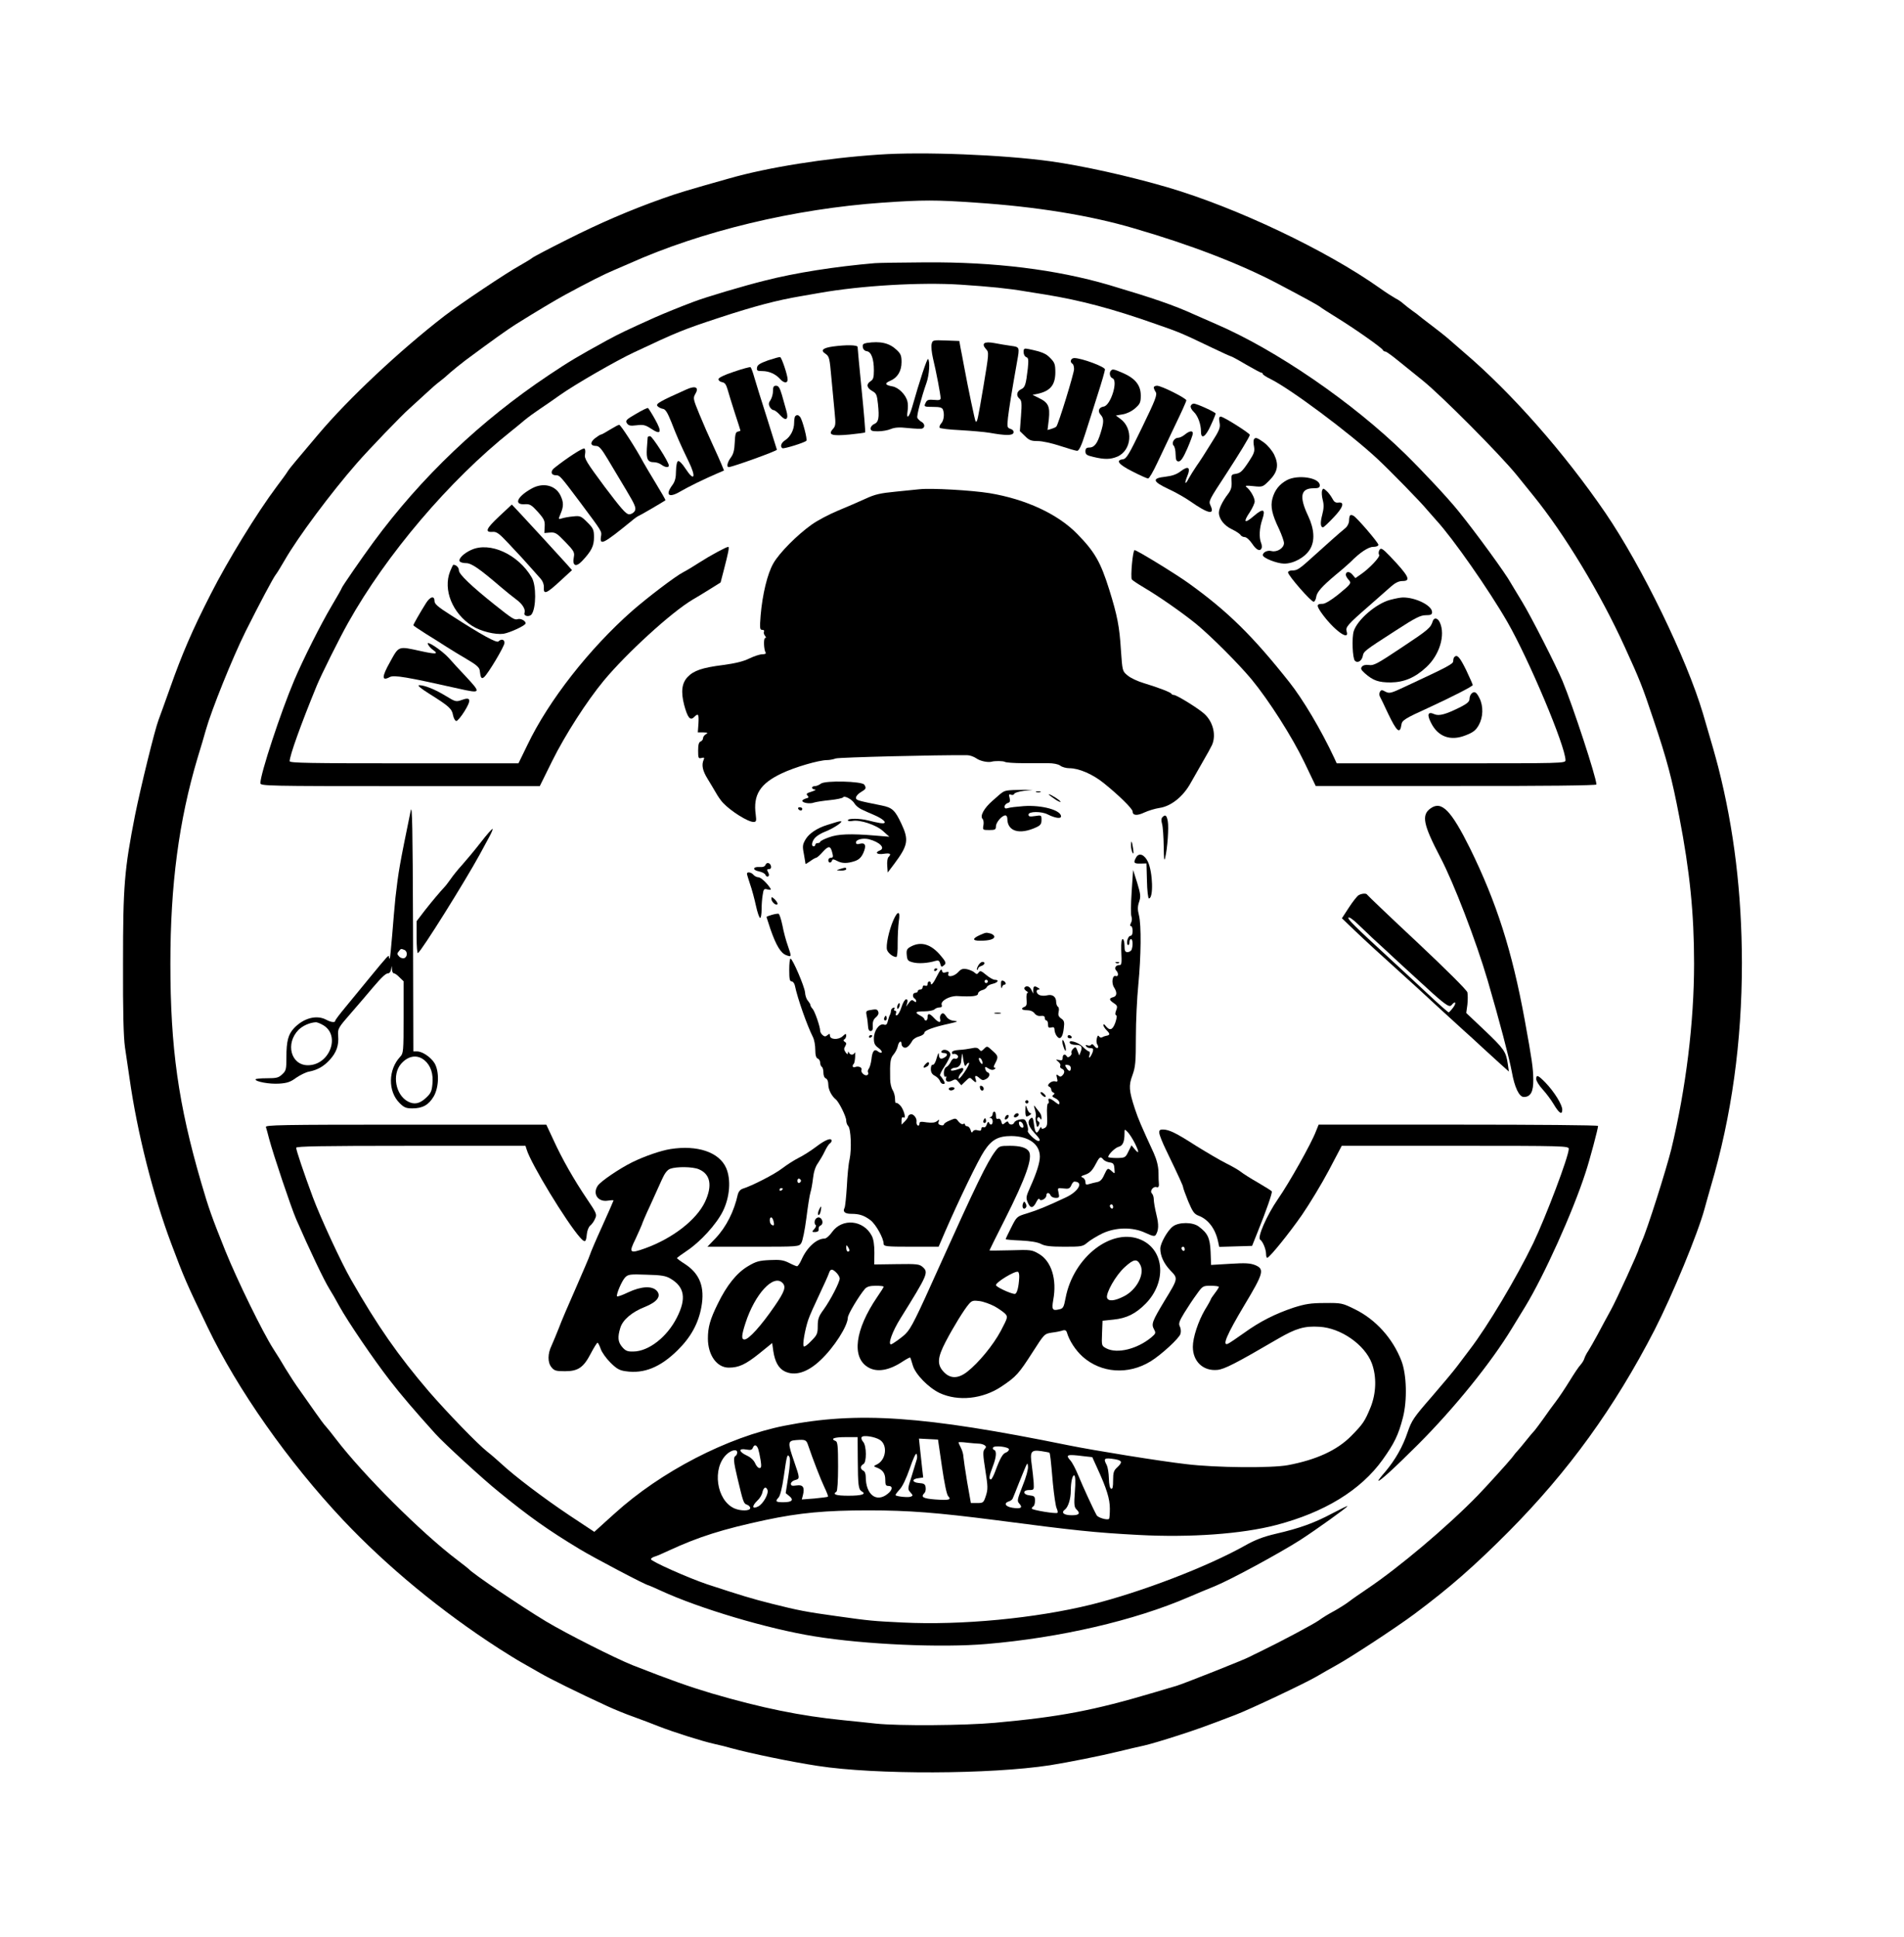 <?xml version="1.0" standalone="no"?>
<!DOCTYPE svg PUBLIC "-//W3C//DTD SVG 20010904//EN"
 "http://www.w3.org/TR/2001/REC-SVG-20010904/DTD/svg10.dtd">
<svg version="1.0" xmlns="http://www.w3.org/2000/svg"
 width="1170pt" height="1190pt" viewBox="0 0 1170 1190"
 preserveAspectRatio="xMidYMid meet">

<g transform="translate(0,1190) scale(0.1,-0.1)"
fill="#000000" stroke="none">
<path d="M5400 10950 c-327 -22 -680 -78 -918 -146 -259 -73 -316 -90 -414
-125 -194 -69 -381 -149 -583 -251 -110 -55 -207 -106 -215 -113 -8 -7 -42
-27 -75 -46 -84 -46 -366 -235 -465 -311 -275 -213 -589 -507 -776 -729 -49
-58 -109 -129 -134 -159 -25 -29 -49 -60 -54 -69 -5 -9 -35 -50 -66 -91 -122
-163 -301 -455 -405 -660 -114 -223 -177 -370 -251 -580 -30 -85 -62 -172 -70
-194 -23 -60 -110 -415 -144 -584 -66 -336 -74 -434 -74 -907 -1 -304 3 -456
12 -520 7 -49 20 -135 28 -190 47 -333 145 -720 256 -1015 78 -208 94 -246
224 -515 184 -384 497 -828 832 -1184 272 -288 606 -563 958 -790 50 -32 113
-71 140 -86 27 -15 78 -44 114 -65 60 -35 230 -119 410 -202 41 -19 116 -50
165 -67 50 -18 118 -44 153 -58 95 -37 269 -92 342 -108 36 -8 81 -19 100 -25
120 -33 371 -85 535 -110 356 -55 1061 -52 1427 4 112 18 305 56 428 86 47 12
114 27 150 35 36 8 126 35 200 59 122 39 180 60 360 129 90 34 430 195 500
236 36 21 90 52 121 69 83 45 370 233 480 315 216 161 367 293 580 507 368
371 650 761 896 1238 110 215 267 594 308 747 7 28 25 88 38 135 128 433 191
888 191 1375 -1 427 -48 819 -145 1200 -20 76 -32 120 -94 330 -101 340 -375
904 -600 1234 -252 368 -575 736 -870 987 -44 38 -89 77 -100 87 -11 10 -53
43 -95 75 -41 31 -77 59 -80 62 -3 3 -21 17 -40 30 -19 14 -44 33 -55 43 -11
10 -33 26 -50 34 -16 9 -59 36 -95 62 -330 234 -883 496 -1305 620 -240 70
-525 133 -720 160 -291 40 -784 60 -1055 41z m595 -295 c374 -25 701 -78 970
-157 349 -101 657 -220 885 -340 176 -93 245 -131 260 -142 8 -7 58 -39 110
-71 110 -68 273 -183 278 -196 2 -5 9 -9 15 -9 6 0 42 -26 81 -58 39 -32 107
-87 151 -122 114 -92 475 -455 576 -580 47 -58 93 -115 101 -125 191 -235 413
-602 562 -930 92 -201 109 -244 175 -442 85 -252 115 -366 160 -601 65 -336
91 -596 91 -902 0 -361 -50 -768 -140 -1141 -32 -128 -147 -492 -181 -566 -10
-24 -19 -45 -19 -47 0 -13 -136 -311 -172 -376 -23 -41 -59 -109 -81 -150 -22
-41 -48 -86 -57 -100 -10 -14 -20 -34 -24 -46 -3 -11 -14 -29 -24 -40 -10 -10
-40 -55 -67 -99 -27 -44 -65 -101 -85 -127 -19 -25 -53 -71 -74 -102 -22 -31
-47 -64 -55 -74 -9 -9 -33 -38 -54 -64 -21 -26 -43 -53 -50 -60 -7 -7 -23 -26
-35 -43 -22 -28 -155 -175 -212 -234 -188 -193 -486 -444 -680 -574 -41 -28
-91 -62 -110 -77 -19 -15 -61 -41 -93 -59 -32 -17 -73 -42 -90 -55 -29 -22
-240 -134 -362 -193 -27 -13 -58 -28 -67 -33 -28 -16 -410 -167 -448 -178 -19
-6 -80 -23 -135 -40 -376 -112 -584 -151 -980 -187 -186 -17 -593 -20 -733 -5
-53 6 -144 15 -202 21 -259 26 -497 74 -808 165 -137 41 -248 80 -483 172
-110 44 -407 194 -534 270 -156 94 -450 293 -475 322 -3 3 -34 28 -70 55 -223
169 -580 526 -747 745 -23 30 -50 64 -60 75 -11 11 -40 51 -66 88 -26 37 -69
98 -95 135 -27 37 -65 96 -87 132 -21 36 -54 90 -74 120 -67 104 -223 424
-296 604 -85 212 -102 260 -149 421 -140 480 -189 827 -189 1345 0 483 52 877
167 1263 19 61 42 139 51 172 34 121 163 442 244 605 84 168 170 330 186 350
7 8 31 48 55 89 81 141 283 412 442 594 73 84 280 299 323 336 16 14 58 53 93
85 35 33 77 70 94 82 16 12 46 37 66 56 21 18 62 51 92 74 174 129 250 183
309 221 128 80 247 151 306 183 142 77 244 128 295 149 30 13 73 31 95 41 445
200 1016 337 1560 375 246 17 326 17 570 0z"/>
<path d="M5375 10283 c-244 -21 -487 -59 -675 -107 -129 -32 -365 -102 -440
-131 -75 -28 -178 -70 -235 -95 -178 -80 -217 -99 -295 -141 -182 -100 -229
-128 -355 -212 -420 -280 -786 -628 -1081 -1029 -70 -95 -194 -275 -194 -281
0 -3 -27 -51 -61 -108 -67 -113 -175 -327 -231 -459 -83 -196 -208 -575 -208
-632 0 -17 48 -18 859 -18 l858 0 76 154 c81 163 213 368 318 495 141 169 412
417 544 496 19 11 66 39 104 63 l69 43 20 77 c27 104 35 142 27 142 -12 0
-112 -54 -177 -96 -37 -24 -82 -51 -100 -60 -47 -24 -219 -155 -313 -237 -263
-232 -513 -550 -644 -824 l-55 -113 -703 0 c-575 0 -703 2 -703 13 0 34 68
224 166 463 27 66 140 293 193 387 235 420 623 876 1001 1177 24 19 62 50 84
69 23 19 66 50 96 70 30 20 84 57 120 83 90 64 346 212 460 265 261 123 301
139 520 211 219 72 358 108 500 132 30 5 82 14 115 20 253 45 621 67 868 51
181 -12 292 -23 397 -41 30 -5 87 -14 125 -20 214 -35 412 -87 675 -180 150
-52 159 -56 347 -146 62 -30 116 -54 119 -54 3 0 44 -22 91 -50 47 -27 89 -50
94 -50 5 0 9 -4 9 -8 0 -4 21 -18 46 -30 122 -60 485 -330 659 -492 77 -72
266 -265 305 -313 14 -16 40 -46 58 -66 101 -110 321 -425 434 -621 133 -231
358 -766 358 -851 0 -19 -18 -19 -703 -19 l-703 0 -15 33 c-80 171 -192 360
-277 467 -225 284 -378 434 -617 606 -79 57 -319 204 -333 204 -11 0 -26 -165
-17 -180 3 -5 36 -27 73 -49 95 -56 238 -156 323 -225 93 -77 256 -240 339
-339 108 -131 250 -354 325 -510 l70 -146 863 0 c541 -1 862 3 862 9 0 42
-144 481 -208 635 -40 96 -194 398 -247 485 -32 52 -63 105 -70 116 -29 55
-213 308 -324 445 -62 77 -212 238 -327 351 -324 317 -794 639 -1164 798 -41
18 -100 44 -130 57 -127 58 -256 102 -525 182 -325 95 -702 142 -1130 139
-148 -1 -288 -3 -310 -5z"/>
<path d="M5725 9787 c-4 -14 0 -53 8 -88 20 -82 47 -225 47 -245 0 -12 -9 -14
-40 -11 -32 3 -43 0 -50 -14 -15 -28 -13 -29 44 -29 40 0 55 -4 60 -16 11 -28
6 -67 -10 -85 -9 -10 -13 -22 -10 -27 3 -5 61 -12 128 -15 68 -4 148 -11 178
-16 101 -18 144 -18 148 1 2 10 -5 19 -19 23 -20 7 -21 11 -15 69 6 53 23 159
56 345 16 88 16 89 -37 96 -27 4 -72 11 -102 17 -63 12 -83 -2 -52 -37 19 -20
18 -25 -16 -230 -35 -206 -38 -223 -48 -214 -4 5 -45 198 -71 339 -8 41 -17
93 -22 115 l-7 40 -82 3 c-80 3 -83 2 -88 -21z"/>
<path d="M5327 9793 c-22 -4 -28 -9 -25 -26 2 -14 11 -23 25 -25 27 -4 43 -47
43 -118 0 -43 -4 -56 -20 -66 -28 -18 -25 -40 9 -60 26 -14 30 -23 36 -80 9
-85 4 -111 -22 -123 -13 -5 -23 -18 -23 -27 0 -15 9 -18 45 -18 25 0 61 6 79
14 25 10 52 12 106 6 41 -4 79 -6 87 -3 19 7 16 31 -6 42 -10 6 -21 17 -24 24
-5 13 24 123 57 217 16 46 22 131 9 144 -6 6 -52 -133 -98 -296 -18 -63 -37
-79 -28 -24 3 19 3 46 -1 60 -10 41 -54 85 -92 92 -46 8 -50 19 -14 34 45 19
70 60 70 115 0 40 -5 52 -31 76 -45 42 -99 54 -182 42z"/>
<path d="M5118 9771 c-63 -9 -78 -24 -45 -45 23 -16 25 -25 36 -149 7 -73 16
-168 20 -212 7 -72 6 -82 -11 -101 -32 -36 -7 -44 101 -34 51 5 95 11 97 13 3
2 -7 119 -21 259 -14 140 -25 260 -25 266 0 13 -71 14 -152 3z"/>
<path d="M6290 9737 c0 -14 7 -28 16 -31 14 -5 15 -16 10 -69 -12 -102 -17
-118 -42 -129 -27 -13 -31 -40 -9 -58 13 -11 15 -29 9 -106 l-7 -93 31 -30
c26 -26 38 -31 79 -31 28 0 87 -13 138 -30 49 -16 96 -30 104 -30 11 0 26 30
49 103 18 56 53 165 77 242 25 77 45 147 45 155 0 17 -145 70 -188 70 -22 0
-30 -24 -12 -35 6 -3 10 -18 10 -33 0 -26 -97 -342 -109 -353 -3 -4 -17 -10
-30 -14 l-24 -7 8 66 c8 79 -3 103 -62 131 l-38 19 30 6 c78 17 109 53 110
130 0 52 -4 62 -30 89 -27 29 -52 39 -132 56 -30 6 -33 4 -33 -18z"/>
<path d="M4720 9686 c-50 -18 -66 -28 -68 -44 -3 -19 1 -22 33 -22 41 0 81
-18 109 -49 23 -26 46 -27 46 -3 0 27 -37 136 -46 138 -5 1 -38 -8 -74 -20z"/>
<path d="M4510 9616 c-63 -21 -95 -37 -95 -46 0 -8 10 -16 22 -18 17 -3 25
-14 34 -45 6 -23 27 -89 45 -146 19 -57 34 -105 34 -107 0 -1 -7 -4 -16 -6
-13 -2 -17 -17 -19 -66 -2 -47 -8 -72 -24 -93 -21 -28 -28 -59 -13 -59 21 0
297 99 296 107 -1 4 -29 94 -62 198 -34 105 -68 216 -77 247 -9 32 -19 59 -23
62 -4 2 -50 -10 -102 -28z"/>
<path d="M6827 9623 c-13 -12 -7 -41 9 -47 37 -14 -11 -168 -54 -174 -30 -5
-39 -28 -18 -51 20 -22 20 -45 -1 -112 -20 -65 -39 -89 -70 -89 -17 0 -23 -6
-23 -23 0 -20 8 -25 51 -35 67 -16 102 -15 144 2 90 38 101 174 19 233 l-27
20 41 7 c25 4 55 18 77 37 31 27 35 37 35 79 0 62 -33 104 -107 137 -58 25
-66 27 -76 16z"/>
<path d="M4750 9497 c0 -18 -7 -42 -15 -55 -12 -16 -13 -26 -5 -42 6 -11 17
-20 24 -20 7 0 25 -14 40 -31 36 -40 54 -27 38 28 -6 21 -18 64 -27 96 -13 44
-21 57 -36 57 -15 0 -19 -7 -19 -33z"/>
<path d="M7090 9520 c0 -6 5 -19 12 -29 10 -17 -2 -48 -83 -215 -82 -170 -97
-195 -119 -198 -47 -6 -26 -32 59 -75 47 -24 90 -43 96 -43 7 0 31 42 55 93
24 50 74 156 111 234 38 78 69 147 69 153 0 13 -153 90 -180 90 -11 0 -20 -5
-20 -10z"/>
<path d="M4220 9508 c-166 -74 -192 -89 -180 -103 6 -7 21 -15 33 -17 16 -2
28 -21 53 -83 32 -83 56 -138 105 -239 49 -100 36 -129 -19 -45 -18 28 -38 49
-45 46 -7 -2 -12 -26 -13 -60 0 -42 -6 -65 -22 -87 -46 -62 -23 -82 48 -40 50
29 141 74 227 111 l42 18 -15 37 c-8 20 -33 75 -55 123 -22 47 -59 131 -81
185 -39 95 -40 100 -25 126 24 40 1 52 -53 28z"/>
<path d="M7317 9406 c-3 -8 5 -24 19 -37 25 -24 44 -75 44 -121 0 -51 29 -32
60 38 17 36 30 69 30 73 0 8 -115 61 -134 61 -8 0 -16 -6 -19 -14z"/>
<path d="M3908 9357 c-59 -34 -66 -41 -56 -57 10 -15 20 -18 60 -13 41 5 54 2
89 -21 61 -41 69 -22 24 58 -20 36 -40 67 -43 69 -4 2 -37 -14 -74 -36z"/>
<path d="M4887 9343 c-4 -3 -7 -22 -7 -40 0 -43 -22 -85 -54 -107 -26 -16 -34
-40 -18 -50 9 -5 136 34 147 46 8 7 -24 127 -38 146 -11 13 -20 15 -30 5z"/>
<path d="M7494 9304 c6 -31 1 -46 -51 -127 -31 -51 -71 -113 -89 -138 -17 -25
-39 -60 -49 -78 -22 -44 -29 -34 -9 14 22 53 6 65 -40 30 -26 -20 -53 -29 -94
-34 -85 -9 -81 -29 17 -75 44 -20 105 -55 135 -76 110 -77 152 -86 125 -27
-13 29 -13 29 97 197 80 123 144 228 144 238 0 10 -161 112 -178 112 -11 0
-13 -8 -8 -36z"/>
<path d="M3748 9260 c-27 -17 -51 -30 -55 -30 -5 0 -21 -11 -37 -23 -32 -26
-29 -47 8 -47 17 0 33 -18 71 -82 27 -46 78 -131 113 -189 55 -92 62 -110 53
-128 -7 -12 -22 -21 -35 -21 -19 0 -49 35 -151 170 -112 151 -126 174 -120
199 3 16 2 32 -4 35 -9 6 -106 -57 -183 -118 -27 -20 -23 -46 7 -46 25 0 28
-4 149 -165 140 -188 134 -178 129 -212 -9 -57 15 -45 189 97 20 17 39 30 42
30 4 0 151 86 165 96 2 2 -24 47 -57 101 -33 54 -68 114 -79 133 -42 80 -139
230 -148 230 -5 0 -31 -14 -57 -30z"/>
<path d="M7281 9230 c-13 -11 -32 -20 -42 -20 -24 0 -42 -33 -27 -48 7 -7 12
-31 12 -54 1 -35 5 -43 19 -43 13 0 28 22 53 79 19 44 34 85 34 93 0 19 -21
16 -49 -7z"/>
<path d="M3980 9213 c-1 -5 -2 -35 -5 -68 -4 -67 5 -85 44 -85 14 0 35 -7 45
-15 23 -17 46 -20 46 -5 0 21 -102 180 -115 180 -8 0 -15 -3 -15 -7z"/>
<path d="M7705 9200 c-3 -5 -3 -25 1 -44 5 -29 0 -43 -30 -89 -43 -65 -53 -74
-86 -79 -23 -3 -25 -7 -22 -47 2 -33 -3 -51 -21 -75 -34 -44 -57 -91 -57 -116
0 -38 33 -80 80 -102 25 -12 49 -28 53 -35 4 -7 16 -13 26 -13 10 0 30 -18 45
-40 26 -40 50 -51 59 -27 2 6 1 21 -4 32 -13 33 -10 91 7 141 23 67 7 74 -52
23 -57 -49 -67 -39 -24 24 16 25 30 55 30 66 0 24 -26 69 -50 88 -12 9 -3 11
42 6 57 -6 58 -5 97 34 52 52 61 96 31 159 -13 26 -40 58 -63 75 -43 31 -53
34 -62 19z"/>
<path d="M7908 8950 c-46 -25 -75 -61 -89 -113 -13 -49 -3 -97 41 -188 16 -35
30 -74 30 -86 0 -30 -42 -57 -76 -49 -25 7 -54 -7 -54 -25 0 -17 85 -51 130
-52 58 -1 129 38 159 87 32 51 28 124 -10 205 -57 120 -47 171 33 171 30 0 38
4 38 18 0 47 -134 68 -202 32z"/>
<path d="M3270 8900 c-92 -50 -116 -103 -45 -98 31 2 41 -4 80 -47 39 -44 44
-55 42 -90 l-2 -40 36 3 c32 2 41 -4 93 -58 53 -55 58 -64 52 -94 -10 -53 13
-63 51 -23 58 62 73 92 73 146 0 46 -4 55 -41 92 -38 38 -44 41 -87 36 -26 -2
-57 -8 -69 -12 -23 -7 -23 -7 -8 29 19 45 19 70 -1 112 -30 62 -105 81 -174
44z"/>
<path d="M5650 8894 c-19 -2 -86 -9 -148 -15 -92 -9 -125 -16 -185 -44 -39
-18 -116 -51 -169 -73 -53 -22 -125 -60 -160 -85 -90 -64 -198 -173 -235 -237
-37 -63 -68 -192 -79 -322 -6 -79 -5 -88 10 -88 10 0 14 -5 11 -10 -4 -6 -1
-17 5 -25 8 -10 9 -15 2 -15 -11 0 -9 -71 3 -90 4 -6 -5 -10 -21 -10 -15 0
-51 -12 -80 -26 -36 -18 -87 -30 -161 -40 -127 -16 -180 -34 -217 -73 -36 -37
-43 -90 -22 -172 21 -78 37 -99 61 -75 26 26 30 20 27 -39 l-4 -55 34 0 c27
-1 30 -2 16 -11 -10 -5 -18 -17 -18 -25 0 -8 -7 -17 -15 -20 -11 -4 -15 -21
-15 -56 0 -46 2 -50 21 -45 16 4 19 2 13 -11 -14 -32 -7 -67 24 -117 17 -27
40 -67 52 -87 11 -20 30 -47 42 -60 50 -53 154 -118 188 -118 17 0 19 5 14 44
-17 122 26 191 159 254 79 38 229 82 280 82 13 0 37 4 53 10 22 7 623 22 808
20 16 0 40 -9 55 -19 23 -17 72 -27 94 -21 19 6 73 5 82 -1 6 -4 55 -8 110 -8
55 0 125 0 155 0 33 0 63 -6 75 -15 11 -9 37 -16 57 -16 58 0 143 -37 210 -91
91 -73 178 -158 178 -175 0 -25 28 -27 72 -6 24 11 66 24 93 28 71 10 146 70
192 154 20 36 55 97 77 135 23 39 47 83 54 98 26 60 7 140 -45 189 -33 32
-172 118 -189 118 -7 0 -14 3 -16 8 -4 8 -77 37 -170 65 -37 11 -82 32 -99 47
-32 26 -32 27 -41 156 -9 145 -22 212 -72 372 -53 169 -89 232 -197 342 -119
122 -316 213 -538 250 -112 18 -359 32 -431 24z"/>
<path d="M8124 8886 c-3 -9 -2 -35 4 -57 8 -30 7 -54 -3 -92 -13 -49 -11 -77
5 -77 4 0 33 27 64 60 60 62 71 98 29 92 -16 -2 -26 5 -36 25 -8 15 -24 37
-36 47 -19 17 -21 17 -27 2z"/>
<path d="M3066 8726 c-80 -75 -89 -98 -37 -94 22 2 40 -11 93 -68 74 -78 99
-106 147 -160 19 -22 43 -49 55 -62 12 -14 19 -34 18 -52 -3 -45 16 -38 99 39
l74 68 -39 44 c-56 62 -222 243 -281 306 l-50 53 -79 -74z"/>
<path d="M8296 8733 c-3 -3 -6 -18 -6 -32 0 -15 -10 -35 -22 -45 -47 -39 -105
-91 -187 -165 -98 -89 -108 -96 -141 -96 -14 0 -25 -5 -25 -12 0 -19 145 -185
158 -180 7 2 13 15 15 29 4 30 34 64 122 138 36 29 75 64 87 75 59 60 111 95
142 95 18 0 31 5 31 13 -1 14 -131 166 -153 178 -8 5 -17 6 -21 2z"/>
<path d="M2895 8521 c-46 -21 -80 -55 -70 -70 3 -6 21 -11 39 -11 33 0 81 -33
215 -148 30 -26 72 -59 93 -75 39 -28 59 -62 51 -83 -7 -20 30 -27 44 -8 28
39 29 177 1 225 -83 143 -258 223 -373 170z"/>
<path d="M8474 8515 c-3 -8 -3 -19 1 -25 7 -11 -60 -83 -113 -119 l-33 -23
-19 22 c-18 21 -40 20 -40 -2 0 -6 7 -19 16 -29 20 -22 19 -25 -64 -93 -43
-34 -79 -56 -94 -56 -38 0 -40 -9 -9 -54 73 -104 177 -181 156 -115 -8 25 6
42 135 154 52 46 113 99 135 119 28 25 50 36 73 36 55 0 40 30 -77 153 -48 50
-58 55 -67 32z"/>
<path d="M2766 8390 c-45 -113 14 -259 136 -336 52 -33 142 -55 192 -48 41 7
136 51 136 64 0 16 -30 31 -48 26 -20 -7 -35 3 -143 89 -144 115 -219 187
-219 210 0 18 -16 35 -35 35 -1 0 -10 -18 -19 -40z"/>
<path d="M2617 8193 c-37 -59 -77 -129 -77 -135 0 -2 35 -26 78 -53 42 -26
100 -62 127 -80 28 -18 84 -52 125 -76 58 -34 76 -50 78 -69 5 -46 11 -54 27
-40 24 20 125 189 125 210 0 22 -20 26 -37 9 -11 -11 -101 38 -295 163 -77 49
-98 67 -98 85 0 35 -27 28 -53 -14z"/>
<path d="M8541 8214 c-85 -23 -199 -121 -222 -191 -13 -40 -8 -168 7 -183 16
-16 41 -2 48 28 6 31 9 33 203 158 120 78 152 94 184 94 32 0 39 4 39 19 0 41
-102 91 -180 90 -14 0 -49 -7 -79 -15z"/>
<path d="M8804 8083 c-12 -40 -27 -53 -190 -161 -147 -98 -173 -113 -201 -108
-21 3 -36 -1 -44 -10 -9 -12 -6 -19 17 -40 52 -46 85 -57 160 -57 82 1 149 29
219 94 81 75 118 197 83 274 -13 29 -36 33 -44 8z"/>
<path d="M2630 7941 c5 -11 20 -27 32 -35 36 -25 16 -27 -78 -6 -138 30 -132
33 -187 -67 -52 -92 -52 -120 -2 -93 26 14 107 0 423 -71 138 -31 140 -28 45
74 -38 40 -84 90 -104 113 -43 48 -146 116 -129 85z"/>
<path d="M8937 7863 c-4 -3 -7 -14 -7 -24 0 -18 -21 -30 -298 -159 -85 -40
-94 -42 -118 -30 -21 12 -27 12 -34 0 -5 -8 -5 -21 -1 -29 5 -9 28 -56 51
-106 54 -112 73 -128 82 -66 3 25 24 38 163 101 145 67 275 133 275 141 0 4
-19 46 -41 93 -39 79 -55 97 -72 79z"/>
<path d="M2640 7636 c121 -76 137 -91 144 -131 4 -19 13 -35 20 -35 7 0 30 27
51 61 43 70 38 89 -18 68 -34 -12 -39 -11 -96 24 -65 40 -131 67 -165 67 -14
0 8 -19 64 -54z"/>
<path d="M9042 7638 c-7 -7 -12 -21 -12 -33 0 -15 -14 -28 -53 -48 -91 -46
-134 -58 -163 -45 -39 18 -47 -1 -21 -52 43 -87 120 -115 213 -78 47 18 63 31
81 63 27 48 29 115 5 164 -19 39 -32 47 -50 29z"/>
<path d="M5044 7085 c-10 -8 -27 -15 -36 -15 -10 0 -18 -4 -18 -10 0 -5 8 -10
18 -11 9 -1 0 -6 -21 -13 -30 -9 -35 -14 -25 -24 10 -10 8 -14 -10 -18 -12 -4
-22 -10 -22 -14 0 -13 47 -21 72 -11 13 4 57 11 98 15 41 4 77 12 81 17 8 13
56 -13 70 -38 7 -12 26 -28 43 -36 17 -8 54 -25 83 -37 63 -28 81 -55 31 -47
-18 3 -51 10 -73 16 -50 13 -125 14 -125 1 0 -5 13 -7 28 -4 46 9 147 -24 189
-63 l38 -34 -85 7 c-155 13 -231 10 -287 -11 -29 -10 -53 -23 -53 -27 0 -4 -7
-8 -15 -8 -8 0 -15 -4 -15 -10 0 -5 -4 -10 -10 -10 -18 0 -10 36 13 57 12 11
38 26 57 33 42 16 100 52 100 62 0 4 -13 2 -30 -3 -16 -5 -43 -13 -58 -18 -61
-19 -110 -52 -131 -87 -19 -32 -21 -42 -11 -92 5 -31 10 -57 10 -60 0 -2 13 6
29 17 16 12 33 21 37 21 4 0 23 16 41 37 36 39 47 37 58 -9 6 -22 4 -28 -9
-28 -9 0 -16 -7 -16 -15 0 -18 17 -20 23 -2 3 9 9 9 30 -2 31 -17 63 -17 109
-2 26 9 40 22 53 50 20 46 13 65 -21 57 -17 -5 -24 -2 -24 8 0 18 42 28 78 20
68 -17 106 -56 67 -70 -32 -13 -14 -26 25 -20 40 6 50 0 29 -21 -5 -5 -9 -29
-7 -52 l3 -42 40 53 c85 114 91 147 44 247 -39 83 -56 99 -121 112 -149 30
-158 32 -158 48 0 9 14 25 30 34 32 19 35 24 21 46 -14 21 -240 27 -267 6z"/>
<path d="M6191 7043 c-27 -5 -29 -7 -92 -63 -52 -45 -79 -94 -61 -112 6 -6 8
-24 5 -39 -5 -28 -4 -29 36 -29 36 0 41 3 41 23 0 24 37 67 58 67 7 0 12 -9
12 -20 0 -78 74 -101 178 -53 26 12 32 21 32 45 0 30 -1 30 -40 24 -32 -5 -40
-3 -40 9 0 20 80 21 118 1 46 -23 82 -28 82 -12 0 38 -117 71 -230 63 -41 -3
-84 -8 -96 -12 -15 -5 -21 -2 -21 9 0 9 9 18 19 22 14 4 17 11 12 31 -6 21 -4
25 9 20 9 -3 17 -1 20 6 2 6 28 14 58 18 l54 6 -65 0 c-36 0 -76 -2 -89 -4z"/>
<path d="M6368 7033 c6 -2 18 -2 25 0 6 3 1 5 -13 5 -14 0 -19 -2 -12 -5z"/>
<path d="M6475 6995 c20 -15 39 -24 42 -22 5 5 -60 47 -72 47 -4 0 9 -11 30
-25z"/>
<path d="M2524 6920 c-69 -337 -75 -369 -94 -535 -5 -49 -14 -153 -20 -230 -6
-76 -13 -141 -15 -144 -3 -2 -5 2 -5 10 0 15 -5 10 -125 -136 -44 -54 -108
-132 -142 -173 -35 -42 -63 -79 -63 -84 0 -12 -25 -10 -56 7 -59 31 -138 10
-197 -52 -36 -38 -47 -80 -47 -179 0 -74 -2 -83 -26 -105 -22 -21 -35 -24 -95
-24 -38 0 -69 -3 -69 -7 0 -14 86 -30 145 -26 49 3 70 10 105 36 25 17 61 35
80 38 51 10 90 32 127 73 41 45 56 89 51 147 -3 44 -1 48 82 143 47 54 105
122 130 152 57 67 81 89 96 89 7 0 15 10 17 23 l4 22 2 -22 c0 -13 6 -23 11
-23 6 0 22 -11 35 -25 l25 -24 0 -221 c0 -210 -1 -222 -21 -243 -74 -79 -76
-212 -4 -284 28 -28 40 -33 79 -33 63 0 100 21 131 73 33 57 35 155 5 205 -23
37 -75 72 -107 72 l-23 0 -2 768 c-2 599 -5 755 -14 712z m-40 -856 c21 -8 21
-43 0 -51 -8 -3 -23 1 -31 10 -13 13 -14 19 -3 31 14 18 13 18 34 10z m-496
-464 c106 -65 36 -245 -96 -245 -105 0 -140 134 -57 218 26 25 68 44 105 46 8
1 30 -8 48 -19z m621 -215 c38 -32 55 -83 48 -148 -4 -42 -10 -56 -41 -84 -38
-35 -71 -41 -109 -21 -76 40 -99 165 -43 231 44 51 100 60 145 22z"/>
<path d="M8792 6934 c-59 -41 -47 -99 59 -302 81 -154 218 -509 291 -757 71
-243 133 -479 148 -560 17 -96 45 -155 74 -155 42 0 59 33 58 107 -1 72 -7
115 -53 368 -78 424 -172 719 -336 1053 -116 233 -174 293 -241 246z"/>
<path d="M4905 6930 c3 -5 10 -10 16 -10 5 0 9 5 9 10 0 6 -7 10 -16 10 -8 0
-12 -4 -9 -10z"/>
<path d="M7143 6879 c-7 -7 -8 -21 -2 -42 5 -18 9 -79 10 -137 1 -79 3 -96 9
-70 14 57 23 186 16 224 -7 38 -15 43 -33 25z"/>
<path d="M2954 6724 c-38 -49 -90 -111 -115 -139 -25 -27 -56 -66 -69 -85 -14
-19 -29 -40 -35 -46 -36 -39 -77 -88 -123 -146 l-52 -68 0 -100 c0 -56 4 -99
8 -96 23 14 288 438 380 606 19 36 46 85 59 109 13 24 22 45 20 48 -3 2 -36
-35 -73 -83z"/>
<path d="M6950 6704 c0 -16 5 -36 10 -44 6 -10 7 -2 3 25 -7 49 -13 58 -13 19z"/>
<path d="M6981 6631 c-18 -32 -13 -38 27 -37 l37 1 3 -107 c1 -60 7 -108 12
-108 29 0 24 161 -6 225 -22 46 -56 58 -73 26z"/>
<path d="M4704 6586 c-4 -10 -16 -15 -36 -13 -43 3 -46 -19 -4 -27 19 -4 37
-13 40 -22 3 -8 10 -12 16 -9 7 4 7 13 0 26 -9 15 -7 19 5 19 10 0 15 7 13 17
-4 22 -27 28 -34 9z"/>
<path d="M5160 6560 c-24 -8 -23 -8 8 -9 17 -1 32 4 32 9 0 11 -5 11 -40 0z"/>
<path d="M6954 6420 c-5 -74 -6 -143 -1 -152 4 -11 3 -27 -3 -38 -7 -14 -7
-20 0 -20 5 0 10 -13 10 -30 0 -19 -5 -30 -14 -30 -15 0 -28 -48 -15 -56 5 -3
9 4 9 15 0 12 5 21 10 21 11 0 13 -39 4 -64 -3 -9 -15 -16 -25 -16 -15 0 -19
7 -19 40 0 22 -5 40 -11 40 -7 0 -10 -23 -9 -67 4 -88 3 -93 -14 -93 -21 0
-30 -20 -17 -33 16 -16 14 -40 -3 -34 -20 8 -28 -43 -10 -70 20 -31 18 -54 -6
-60 -27 -7 -25 -17 5 -37 21 -14 23 -20 14 -43 -7 -18 -7 -29 0 -31 6 -2 3
-20 -6 -47 -17 -45 -34 -50 -60 -17 -8 10 -13 11 -13 4 0 -7 9 -21 21 -33 21
-21 21 -29 -3 -33 -7 -1 -18 -5 -25 -9 -6 -4 -15 -2 -19 5 -6 9 -10 5 -14 -12
-4 -14 -2 -31 3 -38 5 -7 7 -16 3 -20 -4 -4 -14 1 -21 11 -8 11 -16 14 -19 8
-4 -6 -14 -7 -23 -4 -11 4 -14 3 -9 -5 4 -7 16 -12 27 -12 16 0 19 -4 14 -22
-4 -13 -12 -27 -17 -33 -7 -7 -8 -2 -3 13 3 12 2 22 -4 22 -5 0 -23 14 -39 30
-28 28 -92 45 -77 20 3 -5 19 -10 35 -10 35 0 43 -11 31 -42 l-9 -23 -11 28
c-10 26 -12 27 -27 13 -8 -9 -13 -20 -10 -25 3 -5 -1 -14 -8 -20 -10 -8 -16
-9 -21 -1 -10 17 -25 12 -25 -9 0 -15 -5 -18 -22 -14 -22 4 -22 4 -4 -11 10
-8 15 -20 11 -25 -3 -6 1 -14 9 -17 19 -7 21 -25 4 -42 -9 -9 -15 -9 -25 0
-12 9 -13 7 -8 -15 6 -22 4 -25 -12 -21 -23 6 -57 -26 -35 -33 6 -3 12 -11 12
-18 0 -7 6 -16 13 -18 9 -4 9 -7 -1 -15 -9 -6 -6 -11 13 -20 14 -6 25 -19 25
-28 0 -13 -4 -12 -26 5 -31 25 -48 27 -40 6 3 -8 1 -15 -4 -15 -5 0 -8 -31 -6
-70 3 -61 1 -72 -15 -81 -14 -7 -19 -6 -20 3 0 7 -5 3 -11 -9 -17 -35 -27 -27
-34 27 -5 41 -9 48 -20 39 -23 -19 -16 -47 21 -88 37 -40 42 -51 25 -51 -16 0
-70 52 -64 62 3 4 1 23 -5 41 -10 30 -15 33 -42 29 -17 -2 -33 -11 -36 -18 -6
-17 -30 -18 -36 -1 -3 9 -8 9 -21 -2 -15 -13 -18 -12 -23 8 -3 13 -11 20 -19
17 -10 -4 -14 3 -14 19 0 14 -4 25 -10 25 -5 0 -10 -6 -10 -14 0 -8 -6 -17
-12 -19 -10 -4 -10 -6 0 -6 6 -1 12 -10 12 -21 0 -22 -15 -27 -23 -7 -4 7 -8
3 -13 -11 -4 -14 -12 -21 -20 -18 -8 3 -14 -1 -14 -10 0 -11 -6 -13 -21 -9
-14 5 -25 2 -30 -6 -7 -11 -10 -9 -15 9 -4 12 -13 22 -20 22 -8 0 -14 5 -14
11 0 5 -5 7 -11 3 -7 -4 -19 3 -29 15 -16 22 -18 22 -53 7 -20 -8 -37 -19 -37
-25 0 -5 -9 -7 -19 -4 -13 3 -18 10 -13 21 5 15 4 15 -11 3 -12 -9 -30 -11
-62 -7 -38 6 -45 5 -45 -9 0 -9 -5 -13 -11 -10 -5 4 -9 14 -7 23 4 22 -21 52
-38 45 -8 -3 -14 -9 -14 -14 0 -5 -9 -18 -20 -29 l-20 -20 0 26 c0 16 4 23 12
18 19 -12 1 53 -21 75 -11 11 -22 17 -25 14 -3 -4 -6 8 -6 26 0 17 -7 42 -15
54 -8 13 -15 43 -15 67 -2 106 1 128 21 151 11 13 23 36 26 51 6 30 23 39 23
13 0 -9 7 -18 15 -21 15 -6 32 8 51 41 6 11 25 23 42 27 18 5 32 15 32 22 0
15 58 36 155 57 52 12 56 14 27 17 -21 2 -38 12 -48 28 -12 18 -20 22 -29 14
-7 -6 -11 -20 -8 -30 7 -27 -9 -25 -37 5 -28 30 -40 32 -40 5 0 -11 -4 -20
-10 -20 -5 0 -10 4 -10 8 0 5 -11 15 -25 22 -37 20 -31 26 25 26 28 0 56 6 62
12 7 7 21 12 31 12 13 0 17 5 14 15 -10 24 47 57 96 55 89 -5 127 -1 127 15 0
8 11 17 24 21 14 3 27 12 30 19 2 7 18 16 35 20 33 7 43 25 14 25 -10 0 -34
14 -53 30 -30 25 -37 28 -46 15 -9 -12 -13 -12 -25 -1 -8 8 -29 17 -46 21 -27
5 -37 2 -56 -19 -25 -27 -69 -33 -59 -8 4 11 0 13 -16 8 -15 -5 -21 -2 -24 11
-3 13 -11 3 -28 -30 -24 -49 -40 -67 -40 -48 0 6 -4 11 -10 11 -5 0 -10 -7
-10 -16 0 -10 -6 -14 -15 -10 -9 3 -15 0 -15 -9 0 -8 -7 -15 -15 -15 -8 0 -15
-4 -15 -10 0 -5 -7 -10 -15 -10 -17 0 -20 -25 -5 -35 6 -3 10 -11 10 -17 0 -7
-5 -6 -14 1 -11 10 -18 7 -31 -11 l-17 -23 7 23 c4 15 2 22 -7 22 -7 0 -20
-21 -28 -47 -8 -26 -21 -49 -28 -51 -7 -2 -10 2 -6 12 3 9 1 16 -6 16 -6 0 -8
5 -4 11 4 7 1 10 -7 7 -8 -3 -14 -11 -14 -19 0 -8 -3 -18 -6 -24 -4 -5 -9 -23
-13 -38 -5 -22 -11 -27 -25 -22 -28 8 -61 -38 -61 -86 0 -29 6 -42 27 -57 16
-11 25 -24 21 -28 -4 -4 -15 -1 -23 6 -22 18 -35 2 -40 -50 -3 -23 -10 -48
-16 -56 -6 -7 -8 -18 -5 -23 4 -5 2 -13 -4 -16 -14 -9 -42 15 -36 31 6 15 -18
26 -39 18 -15 -6 -21 7 -9 19 4 3 8 23 9 44 1 21 0 32 -2 26 -3 -7 -11 -13
-18 -13 -7 0 -16 6 -18 13 -4 8 -6 8 -6 -2 -1 -11 -5 -10 -15 4 -10 15 -11 23
-2 37 8 14 8 21 -3 27 -9 6 -10 11 -2 15 6 4 11 14 11 23 0 14 -4 13 -22 -4
-26 -24 -78 -21 -78 4 0 13 -3 13 -15 3 -12 -10 -18 -10 -30 0 -8 7 -15 19
-15 27 0 24 -32 117 -46 134 -8 8 -14 19 -14 24 0 5 -7 16 -15 26 -9 9 -17 32
-18 52 -3 35 -76 206 -89 207 -5 0 -8 -31 -8 -70 0 -55 3 -70 15 -70 8 0 17
-12 20 -27 16 -77 73 -240 111 -316 8 -16 14 -50 14 -77 0 -33 5 -50 15 -54 8
-3 15 -14 15 -25 0 -11 5 -23 10 -26 6 -3 10 -20 10 -36 0 -17 6 -32 15 -35 9
-4 15 -19 15 -38 0 -30 20 -70 46 -91 20 -16 64 -106 64 -129 0 -12 5 -27 12
-34 17 -17 22 -142 9 -204 -7 -28 -14 -104 -17 -167 -4 -64 -10 -123 -14 -132
-13 -24 2 -37 41 -37 49 0 78 -9 118 -39 33 -25 81 -111 81 -145 0 -16 15 -18
169 -18 l169 0 40 93 c84 193 203 440 240 495 46 70 86 92 167 92 107 -1 175
-50 175 -127 0 -37 -21 -102 -58 -184 -27 -61 -29 -68 -16 -98 16 -38 33 -36
53 5 8 16 16 23 19 16 5 -16 42 3 42 23 0 20 19 19 26 0 4 -8 17 -15 31 -15
22 0 24 3 18 31 -7 31 -7 31 30 27 31 -4 39 -1 48 19 5 13 14 23 18 23 59 0
29 -59 -49 -96 -114 -54 -178 -80 -240 -99 -63 -19 -64 -19 -98 -87 -19 -37
-34 -69 -34 -72 0 -2 42 -6 93 -8 60 -3 103 -10 124 -21 24 -13 58 -17 144
-17 106 0 113 1 143 27 17 14 58 39 91 55 82 38 185 40 264 3 43 -20 56 -23
63 -13 18 29 20 62 4 126 -9 37 -16 78 -16 93 0 14 -5 30 -12 37 -14 14 9 45
29 38 12 -5 17 6 14 27 -1 4 -2 33 -2 64 -1 39 -11 77 -29 118 -79 172 -94
206 -116 272 -37 113 -39 143 -15 207 18 50 21 79 21 234 0 97 7 242 15 322
17 176 19 365 4 426 -9 35 -9 54 1 83 11 33 9 47 -12 117 l-25 79 -9 -135z
m-884 -550 c0 -5 -4 -10 -10 -10 -5 0 -10 5 -10 10 0 6 5 10 10 10 6 0 10 -4
10 -10z m510 -532 c0 -24 -12 -23 -27 1 -11 17 -10 20 7 18 12 -1 20 -9 20
-19z m-292 -352 c3 -12 -1 -17 -10 -14 -7 3 -15 13 -16 22 -3 12 1 17 10 14 7
-3 15 -13 16 -22z m686 -111 c27 -55 27 -70 -2 -35 l-19 23 -19 -38 c-18 -38
-21 -39 -71 -40 -29 0 -53 3 -53 6 0 16 42 57 64 63 25 6 36 30 36 81 0 29 0
29 19 10 11 -11 31 -42 45 -70z m-194 -99 c6 -8 24 -16 38 -18 23 -3 28 -9 30
-38 3 -33 3 -34 -15 -17 -26 23 -27 23 -48 -22 -12 -28 -25 -41 -44 -44 -14
-3 -36 -8 -48 -12 -19 -6 -23 -4 -23 13 0 11 -8 23 -17 27 -14 5 -11 9 17 18
26 9 41 24 60 59 27 52 32 55 50 34z m60 -292 c0 -8 -4 -12 -10 -9 -5 3 -10
10 -10 16 0 5 5 9 10 9 6 0 10 -7 10 -16z"/>
<path d="M4590 6532 c0 -5 9 -34 19 -64 11 -31 27 -90 36 -132 9 -42 21 -76
26 -76 5 0 9 24 9 53 0 28 3 69 7 90 5 35 8 38 30 32 19 -4 23 -3 17 7 -21 33
-59 68 -74 68 -10 0 -23 7 -30 15 -13 16 -40 20 -40 7z"/>
<path d="M8349 6400 c-9 -5 -36 -39 -60 -76 l-43 -66 75 -72 c66 -63 134 -126
318 -292 30 -27 64 -58 76 -69 35 -33 227 -209 279 -256 27 -24 79 -71 115
-105 36 -33 88 -80 114 -104 l49 -44 -7 49 c-11 74 -23 91 -144 206 l-111 105
7 51 c3 28 3 62 0 76 -4 14 -127 137 -309 308 -167 156 -304 287 -306 291 -5
11 -33 9 -53 -2z m81 -260 c21 -19 60 -55 87 -80 26 -25 107 -99 179 -165 183
-169 209 -189 224 -170 23 28 32 15 10 -15 -12 -16 -25 -30 -28 -30 -4 0 -64
53 -133 118 -69 64 -174 162 -234 217 -210 193 -255 238 -249 247 4 6 29 -12
57 -39 28 -26 67 -64 87 -83z"/>
<path d="M4740 6378 c0 -18 27 -44 37 -34 4 4 -3 16 -15 29 -18 17 -22 18 -22
5z"/>
<path d="M4743 6279 c-18 -5 -33 -11 -33 -13 0 -1 11 -35 24 -74 35 -101 64
-149 98 -161 33 -12 33 -11 9 59 -11 30 -26 86 -33 124 -8 39 -19 71 -24 72
-5 1 -24 -2 -41 -7z"/>
<path d="M5490 6247 c-28 -64 -48 -159 -39 -184 8 -21 37 -43 57 -43 5 0 9 37
8 83 0 45 3 106 7 135 11 66 -6 70 -33 9z"/>
<path d="M6024 6156 c-50 -22 -51 -36 -2 -36 56 0 88 9 88 25 0 7 -10 15 -22
19 -29 7 -27 8 -64 -8z"/>
<path d="M5597 6084 c-24 -13 -28 -21 -25 -52 3 -32 7 -37 38 -45 34 -9 92 -5
138 9 18 5 24 2 29 -15 6 -24 9 -25 27 -9 11 10 7 21 -23 56 -59 71 -121 90
-184 56z"/>
<path d="M6012 5969 c-7 -12 -11 -24 -8 -27 3 -3 6 0 6 6 0 6 9 14 20 17 22 7
27 25 7 25 -7 0 -18 -9 -25 -21z"/>
<path d="M6858 5983 c7 -3 16 -2 19 1 4 3 -2 6 -13 5 -11 0 -14 -3 -6 -6z"/>
<path d="M5740 5939 c0 -5 5 -7 10 -4 6 3 10 8 10 11 0 2 -4 4 -10 4 -5 0 -10
-5 -10 -11z"/>
<path d="M6151 5847 c1 -18 3 -24 6 -14 2 9 9 17 14 17 15 0 10 17 -6 24 -12
4 -15 -2 -14 -27z"/>
<path d="M6295 5831 c-3 -6 3 -14 12 -20 10 -6 13 -11 8 -11 -6 0 -9 -17 -7
-40 3 -30 0 -41 -12 -46 -26 -10 -18 -21 15 -21 20 0 37 -7 46 -19 9 -12 23
-18 38 -16 17 2 25 -1 25 -12 0 -9 5 -16 10 -16 6 0 10 -11 10 -24 0 -19 4
-23 20 -19 15 4 20 0 20 -14 0 -11 6 -28 14 -39 20 -27 37 -8 43 49 5 37 2 47
-16 59 -17 12 -20 22 -16 41 4 14 2 28 -4 31 -6 4 -11 18 -11 30 0 31 -22 48
-53 41 -14 -4 -35 -4 -46 0 -23 7 -29 35 -8 35 8 0 7 4 -3 10 -23 15 -30 12
-31 -12 l0 -23 -11 23 c-11 23 -32 29 -43 13z"/>
<path d="M5516 5724 c-4 -9 -4 -19 -1 -22 2 -3 7 3 11 12 4 9 4 19 1 22 -2 3
-7 -3 -11 -12z"/>
<path d="M5342 5693 c-20 -4 -22 -8 -16 -36 4 -18 7 -45 8 -62 1 -20 6 -30 16
-30 11 0 15 10 13 34 -1 24 5 39 20 51 13 11 18 23 14 33 -6 17 -12 18 -55 10z"/>
<path d="M6113 5673 c9 -2 25 -2 35 0 9 3 1 5 -18 5 -19 0 -27 -2 -17 -5z"/>
<path d="M5436 5651 c-4 -7 -5 -15 -2 -18 9 -9 19 4 14 18 -4 11 -6 11 -12 0z"/>
<path d="M5340 5529 c0 -5 5 -7 10 -4 6 3 10 8 10 11 0 2 -4 4 -10 4 -5 0 -10
-5 -10 -11z"/>
<path d="M6560 5530 c0 -5 7 -10 16 -10 8 0 12 5 9 10 -3 6 -10 10 -16 10 -5
0 -9 -4 -9 -10z"/>
<path d="M6533 5475 c6 -19 12 -33 15 -31 7 7 -9 66 -18 66 -4 0 -3 -16 3 -35z"/>
<path d="M5970 5459 c-19 -4 -54 -9 -77 -10 -29 -2 -43 -7 -43 -16 0 -8 4 -12
8 -9 4 2 14 1 21 -4 17 -10 5 -31 -13 -24 -7 3 -18 -7 -24 -21 -7 -14 -19 -28
-27 -31 -9 -4 -15 -19 -15 -36 0 -17 4 -27 10 -23 5 3 7 0 4 -8 -8 -21 12 -30
38 -16 18 10 24 9 38 -9 l17 -20 26 25 c24 24 27 25 42 9 22 -21 28 -20 20 4
-8 24 2 26 26 4 14 -12 22 -13 38 -4 23 12 28 36 9 42 -6 2 -12 12 -14 21 -2
14 0 15 20 2 14 -9 26 -11 36 -5 9 6 10 10 3 10 -9 0 -8 8 3 28 20 38 18 45
-16 75 -35 32 -34 32 -55 11 -14 -14 -17 -15 -28 -2 -9 11 -21 13 -47 7z m-44
-99 c4 -12 6 -13 14 0 5 8 12 12 15 9 3 -4 -10 -30 -30 -59 -19 -28 -35 -44
-35 -35 0 9 7 23 15 31 20 20 19 38 -1 30 -40 -15 -67 -19 -60 -7 4 6 16 11
26 11 18 0 33 15 36 35 0 6 2 21 4 35 3 23 3 22 7 -5 2 -16 6 -37 9 -45z m108
24 c10 -25 -1 -29 -14 -5 -6 12 -7 21 -1 21 5 0 12 -7 15 -16z"/>
<path d="M5785 5440 c-3 -5 3 -10 14 -10 26 0 27 -16 2 -29 -22 -12 -31 -5
-32 23 0 12 -6 1 -13 -24 -6 -25 -17 -44 -24 -42 -7 1 -12 -9 -12 -26 0 -20 7
-33 25 -42 13 -7 27 -21 31 -32 3 -10 12 -18 20 -18 12 0 12 4 2 23 -7 12 -17
25 -21 28 -4 3 8 29 28 58 19 29 35 61 35 71 0 25 -42 41 -55 20z"/>
<path d="M5686 5361 c-19 -21 -12 -28 13 -12 7 5 12 14 9 21 -2 7 -10 4 -22
-9z"/>
<path d="M9440 5270 c0 -11 17 -39 39 -63 21 -23 52 -64 68 -91 33 -56 53 -69
53 -34 0 31 -50 111 -103 166 -46 47 -57 51 -57 22z"/>
<path d="M6022 5216 c1 -10 8 -17 13 -17 15 1 12 24 -3 29 -9 3 -13 -2 -10
-12z"/>
<path d="M5830 5210 c0 -5 6 -10 14 -10 8 0 18 5 21 10 3 6 -3 10 -14 10 -12
0 -21 -4 -21 -10z"/>
<path d="M6400 5175 c7 -8 17 -15 22 -15 6 0 5 7 -2 15 -7 8 -17 15 -22 15 -6
0 -5 -7 2 -15z"/>
<path d="M6300 5130 c0 -5 5 -10 10 -10 6 0 10 5 10 10 0 6 -4 10 -10 10 -5 0
-10 -4 -10 -10z"/>
<path d="M6301 5078 c-1 -21 2 -38 7 -38 12 0 38 20 25 20 -6 0 -16 12 -21 28
-10 27 -10 26 -11 -10z"/>
<path d="M6360 5081 c5 -19 7 -37 5 -41 -3 -5 -2 -22 2 -40 5 -27 7 -30 16
-15 6 12 6 20 -3 25 -7 4 -9 13 -5 20 6 9 9 9 16 -1 7 -11 9 -10 9 4 0 10 -5
23 -10 30 -6 7 -17 21 -25 32 -13 18 -14 17 -5 -14z"/>
<path d="M6237 5053 c-12 -12 -7 -22 8 -17 8 4 15 10 15 15 0 11 -14 12 -23 2z"/>
<path d="M6176 5034 c-4 -10 -1 -14 6 -12 15 5 23 28 10 28 -5 0 -13 -7 -16
-16z"/>
<path d="M6046 5021 c-4 -7 -5 -15 -2 -18 9 -9 19 4 14 18 -4 11 -6 11 -12 0z"/>
<path d="M1634 4975 c3 -9 12 -41 20 -73 27 -100 133 -416 166 -493 80 -184
172 -377 204 -428 13 -20 40 -67 61 -106 53 -96 209 -325 308 -453 70 -91 154
-189 282 -331 52 -58 297 -283 391 -358 186 -152 302 -234 494 -350 87 -53
410 -223 424 -223 2 0 37 -15 78 -34 239 -110 657 -234 943 -280 308 -50 778
-71 1057 -47 450 38 909 144 1242 288 44 19 118 50 163 68 99 41 391 199 523
283 99 64 290 201 290 208 0 3 -42 -18 -94 -45 -109 -58 -199 -91 -347 -125
-77 -18 -128 -38 -188 -72 -233 -131 -641 -287 -946 -363 -341 -84 -796 -128
-1159 -110 -183 9 -198 10 -411 40 -181 25 -232 35 -395 76 -119 30 -185 50
-395 119 -116 39 -345 141 -345 154 0 5 10 12 23 16 12 3 51 20 87 37 184 85
329 131 595 188 208 44 368 59 630 59 251 0 425 -14 784 -60 480 -63 611 -77
879 -91 316 -17 634 6 844 61 296 77 520 214 654 401 72 101 97 151 125 260
27 105 23 263 -9 347 -53 138 -158 255 -287 318 -77 38 -82 39 -185 38 -86 0
-120 -6 -190 -28 -114 -38 -209 -86 -307 -157 -45 -32 -89 -62 -99 -66 -35
-13 -4 59 101 235 120 200 127 224 68 249 -31 12 -60 14 -154 8 l-117 -7 -3
81 c-4 86 -18 114 -73 155 -37 28 -121 28 -158 1 -33 -24 -78 -104 -78 -137 0
-45 22 -92 62 -134 48 -50 49 -47 -37 -188 -75 -125 -81 -141 -64 -173 13 -23
11 -27 -16 -50 -87 -72 -209 -102 -276 -68 -30 16 -30 16 -27 93 l3 77 66 7
c82 8 138 36 200 99 128 132 115 325 -26 390 -178 82 -419 -102 -467 -356 -11
-58 -15 -65 -40 -70 -41 -10 -46 -1 -36 57 24 128 -11 239 -88 284 -43 25 -49
26 -174 22 -72 -2 -130 -2 -130 -1 0 2 43 88 95 191 129 256 173 380 147 418
-15 23 -53 34 -116 34 -62 0 -66 -2 -89 -32 -52 -69 -123 -217 -342 -703 -145
-323 -176 -387 -210 -420 -19 -20 -82 -65 -90 -65 -20 0 9 81 58 159 168 270
174 283 137 316 -20 18 -35 20 -160 18 l-138 -2 1 72 c0 48 -5 83 -16 104 -51
98 -182 110 -244 23 -15 -22 -36 -40 -46 -40 -49 0 -108 -54 -141 -128 -10
-23 -23 -42 -28 -42 -5 0 -27 9 -50 21 -34 17 -55 20 -117 17 -66 -3 -85 -8
-135 -38 -69 -41 -130 -117 -185 -230 -48 -97 -61 -145 -61 -214 0 -102 55
-179 128 -179 62 0 103 19 188 87 l79 64 7 -50 c10 -65 32 -104 68 -123 63
-32 141 -9 222 68 83 78 167 209 168 262 0 20 71 137 105 176 13 14 31 19 67
19 26 0 48 -2 48 -6 0 -3 -18 -32 -41 -65 -135 -199 -157 -368 -56 -429 55
-34 131 -21 216 36 23 15 43 25 44 23 2 -2 9 -24 16 -48 16 -55 96 -137 165
-170 114 -53 265 -37 380 40 91 61 106 78 192 212 71 111 72 112 117 119 25 3
55 9 66 13 15 5 23 1 27 -12 15 -51 53 -109 96 -148 114 -102 281 -114 419
-29 65 40 177 143 183 169 4 14 2 34 -4 45 -9 17 -4 32 27 83 21 34 55 86 76
114 37 52 39 53 87 53 28 0 50 -3 50 -7 0 -3 -11 -21 -25 -39 -14 -18 -25 -35
-25 -38 0 -2 -16 -32 -36 -64 -41 -70 -74 -170 -74 -227 0 -90 63 -150 150
-142 44 4 114 40 376 193 107 62 160 78 252 72 131 -7 279 -110 322 -225 30
-82 27 -183 -8 -270 -35 -85 -46 -102 -119 -176 -87 -88 -214 -146 -388 -179
-101 -19 -446 -16 -625 6 -159 18 -567 84 -725 116 -890 181 -1294 209 -1745
120 -348 -69 -759 -281 -1044 -540 -34 -30 -75 -68 -93 -84 l-31 -28 -154 102
c-157 105 -338 242 -418 317 -25 23 -63 56 -85 73 -61 48 -248 242 -359 370
-189 221 -315 401 -479 688 -59 102 -189 383 -235 507 -56 151 -102 288 -102
303 0 9 147 12 704 12 l705 0 7 -22 c26 -88 246 -449 329 -542 30 -33 36 -30
41 21 2 21 11 45 21 53 10 8 24 27 30 43 12 25 9 33 -50 120 -79 117 -153 246
-207 365 l-43 92 -865 0 c-772 0 -864 -2 -858 -15z m3586 -757 c0 -5 -4 -8
-10 -8 -5 0 -10 10 -10 23 0 18 2 19 10 7 5 -8 10 -18 10 -22z m2060 6 c0 -8
-4 -12 -10 -9 -5 3 -10 10 -10 16 0 5 5 9 10 9 6 0 10 -7 10 -16z m-272 -97
c27 -57 -24 -153 -102 -192 -57 -29 -94 -32 -103 -10 -10 28 54 141 109 190
56 51 76 53 96 12z m-1868 -47 c11 -11 20 -27 20 -35 0 -23 -57 -133 -98 -190
-31 -42 -37 -58 -37 -102 0 -47 -4 -56 -40 -92 -21 -23 -42 -38 -46 -33 -9 8
7 100 27 161 8 25 39 94 68 155 29 61 56 121 60 134 9 27 20 28 46 2z m1123
-30 c-3 -59 -14 -100 -27 -100 -24 0 -116 43 -116 54 0 18 115 88 135 82 6 -2
9 -18 8 -36z m-1455 -32 c24 -24 14 -53 -48 -143 -83 -121 -159 -205 -185
-205 -20 0 -19 24 6 101 58 179 172 302 227 247z m1303 -144 c27 -15 56 -36
66 -46 17 -19 16 -23 -27 -105 -47 -88 -136 -196 -206 -251 -56 -44 -105 -44
-145 -1 -42 45 -39 87 12 185 48 92 114 199 143 232 18 21 27 23 65 18 24 -3
65 -18 92 -32z m-704 -821 c49 -32 38 -122 -17 -150 -23 -11 -23 -12 -5 -19
39 -14 55 -36 55 -76 0 -31 3 -38 20 -38 28 0 25 -25 -6 -49 -69 -55 -134 -4
-134 105 0 19 -6 34 -15 38 -8 3 -15 12 -15 20 0 7 7 16 15 20 21 8 21 113 -1
137 -9 10 -13 23 -9 29 9 14 81 3 112 -17z m-136 -120 c1 -158 4 -184 24 -196
31 -17 1 -27 -81 -27 -76 0 -101 8 -74 25 6 4 10 67 10 156 0 124 -3 151 -15
155 -35 14 -10 24 60 24 l75 0 1 -137z m-304 84 c27 -80 76 -207 99 -255 14
-29 24 -55 22 -58 -3 -2 -40 -7 -83 -11 l-78 -6 7 27 c12 48 0 65 -39 59 -28
-4 -35 -2 -35 11 0 8 11 18 25 22 31 8 31 10 -5 114 -41 118 -40 128 13 132
57 4 62 2 74 -35z m821 -127 c15 -102 29 -171 38 -182 22 -23 7 -27 -79 -21
-76 6 -91 15 -66 40 6 6 9 21 7 34 -2 20 -10 25 -41 27 -44 4 -46 25 -2 30
l28 4 -7 61 c-4 34 -9 88 -13 120 l-6 58 58 -3 59 -3 24 -165z m227 140 c11 0
26 -4 34 -9 12 -8 13 -12 1 -25 -11 -14 -10 -35 5 -130 16 -101 16 -117 3
-157 -14 -42 -16 -44 -54 -44 l-38 0 -23 130 c-12 72 -22 141 -23 155 0 14 -7
38 -15 54 -8 15 -15 31 -15 34 0 2 24 2 53 -2 28 -3 61 -6 72 -6z m-1356 -32
c4 -13 11 -44 15 -70 6 -38 4 -48 -7 -48 -8 0 -20 13 -27 30 -8 18 -27 36 -51
47 -50 23 -53 46 -4 37 27 -5 36 -3 41 10 9 23 23 20 33 -6z m1541 -3 c0 -8
-9 -16 -19 -20 -19 -6 -35 -33 -66 -117 -10 -27 -22 -48 -26 -48 -14 0 -11 20
11 78 23 59 26 98 8 104 -6 2 -9 8 -6 14 9 15 98 4 98 -11z m-1670 -19 c0 -8
-4 -18 -10 -21 -15 -9 -12 -37 11 -134 36 -152 39 -160 59 -166 11 -4 20 -13
20 -21 0 -18 -58 -19 -97 -2 -111 49 -139 248 -47 333 30 27 64 33 64 11z
m1918 -1 c5 -4 9 -39 22 -190 7 -71 17 -140 23 -152 6 -13 8 -25 5 -28 -7 -8
-158 17 -158 26 0 4 5 11 10 14 6 3 10 19 10 35 0 25 -4 29 -32 32 -43 4 -46
33 -3 33 29 0 29 1 27 45 -2 25 -7 74 -12 110 -12 82 -4 93 59 84 25 -4 47 -8
49 -9z m-814 -40 c-3 -11 -17 -57 -31 -102 -26 -80 -26 -83 -9 -102 17 -19 17
-21 2 -27 -16 -6 -84 1 -93 9 -2 2 9 18 25 35 18 19 41 68 63 131 20 59 37 95
41 88 4 -7 5 -21 2 -32z m-790 -107 l-16 -102 22 -18 c30 -24 17 -38 -36 -38
-48 0 -52 5 -29 30 9 10 22 62 31 126 19 134 22 145 35 122 6 -11 4 -51 -7
-120z m1814 125 l54 -6 30 -66 c58 -126 78 -190 78 -250 0 -32 -2 -60 -5 -63
-10 -10 -68 7 -76 22 -19 33 -86 179 -113 245 -16 39 -37 79 -48 91 -32 36
-23 40 80 27z m195 -19 c43 -8 46 -18 12 -50 -21 -19 -25 -32 -25 -79 0 -41
-3 -55 -12 -52 -8 2 -13 26 -14 64 -1 33 -7 69 -13 81 -23 42 -16 47 52 36z
m-569 -163 c-34 -87 -35 -93 -20 -110 23 -25 8 -33 -43 -25 -43 7 -55 28 -22
39 11 3 21 11 24 18 3 7 21 50 39 97 56 137 51 129 55 99 2 -15 -12 -67 -33
-118z m321 -36 c-6 -77 -4 -95 9 -108 27 -26 18 -37 -28 -37 -49 0 -68 16 -42
35 20 15 36 66 36 116 0 54 11 100 22 93 6 -4 8 -41 3 -99z m-1889 11 c9 -23
-26 -86 -57 -102 -38 -19 -40 2 -5 36 14 12 28 35 31 51 7 31 22 38 31 15z"/>
<path d="M8086 4948 c-27 -72 -165 -318 -233 -415 -70 -102 -129 -238 -109
-250 16 -11 36 -59 36 -89 0 -14 4 -24 8 -22 18 7 133 149 213 264 46 67 120
189 164 272 l80 152 698 0 c674 0 697 -1 697 -19 0 -46 -141 -418 -219 -581
-105 -216 -280 -509 -388 -650 -23 -30 -59 -78 -80 -106 -21 -28 -92 -113
-157 -188 -109 -125 -121 -143 -146 -215 -30 -90 -76 -170 -137 -243 -24 -27
-43 -52 -43 -55 0 -13 98 76 244 222 221 221 448 501 577 714 24 39 61 100 82
134 115 189 291 578 370 822 25 75 77 270 77 287 0 5 -386 8 -859 8 l-858 0
-17 -42z"/>
<path d="M7124 4936 c2 -12 19 -56 39 -97 83 -172 107 -225 107 -233 0 -5 14
-44 31 -86 27 -64 37 -79 63 -89 60 -22 104 -80 121 -159 l7 -33 101 3 101 3
34 85 c53 131 92 243 87 250 -2 4 -41 28 -87 55 -46 26 -92 56 -103 65 -11 9
-51 33 -90 52 -38 19 -121 68 -184 107 -123 79 -167 101 -205 101 -20 0 -24
-5 -22 -24z"/>
<path d="M5015 4854 c-33 -25 -82 -56 -109 -69 -26 -13 -71 -42 -100 -64 -46
-36 -187 -108 -243 -125 -14 -5 -25 -18 -29 -34 -23 -105 -71 -200 -136 -269
l-51 -53 281 0 c281 0 282 0 296 23 8 12 22 81 31 152 9 72 20 142 25 158 5
15 12 54 16 88 4 38 15 72 30 92 12 18 32 51 42 73 11 23 25 45 31 48 6 4 11
11 11 17 0 21 -39 6 -95 -37z m-93 -209 c0 -5 -5 -11 -11 -13 -6 -2 -11 4 -11
13 0 9 5 15 11 13 6 -2 11 -8 11 -13z m-112 -49 c0 -3 -4 -8 -10 -11 -5 -3
-10 -1 -10 4 0 6 5 11 10 11 6 0 10 -2 10 -4z m-57 -198 c7 -25 3 -33 -12 -23
-13 8 -15 45 -2 45 5 0 11 -10 14 -22z"/>
<path d="M4120 4840 c-58 -9 -160 -44 -235 -81 -77 -38 -192 -116 -211 -143
-35 -50 0 -103 61 -93 19 3 35 4 35 1 0 -2 -31 -73 -69 -157 -38 -83 -72 -163
-76 -177 -4 -14 -44 -106 -87 -205 -44 -99 -91 -209 -104 -245 -14 -36 -34
-83 -44 -106 -25 -51 -26 -105 -1 -135 17 -21 28 -24 83 -24 81 0 114 23 159
110 19 36 37 65 41 65 3 0 12 -17 19 -37 6 -20 33 -58 59 -84 38 -38 56 -49
94 -54 113 -17 214 24 321 130 81 80 127 165 145 265 22 121 -9 203 -100 263
-27 17 -50 34 -50 37 1 3 28 23 61 45 83 55 182 164 221 243 43 87 51 195 20
266 -43 97 -176 142 -342 116z m174 -124 c72 -30 85 -101 38 -201 -53 -111
-199 -224 -368 -285 -95 -34 -101 -28 -60 55 18 39 36 79 40 90 3 11 26 65 52
120 25 55 57 126 71 157 18 40 33 60 52 67 39 14 137 13 175 -3z m-174 -672
c87 -51 99 -123 39 -240 -60 -119 -173 -207 -267 -208 -36 -1 -48 4 -68 27
-27 31 -30 61 -12 119 15 49 71 97 153 129 74 30 100 66 71 98 -29 32 -96 28
-175 -9 -35 -17 -66 -28 -69 -25 -8 8 29 96 50 117 18 18 31 20 132 16 89 -2
118 -7 146 -24z"/>
<path d="M6286 4505 c-8 -22 3 -40 16 -27 7 7 7 16 1 27 -9 16 -10 16 -17 0z"/>
<path d="M5032 4465 c-6 -13 -7 -27 -3 -30 5 -2 11 8 14 23 7 35 3 38 -11 7z"/>
<path d="M5007 4400 c-3 -11 -1 -23 5 -26 5 -3 2 -14 -8 -25 -16 -18 -16 -19
4 -19 12 0 22 5 22 10 0 21 2 25 15 32 18 11 7 48 -15 48 -10 0 -20 -9 -23
-20z"/>
</g>
</svg>
